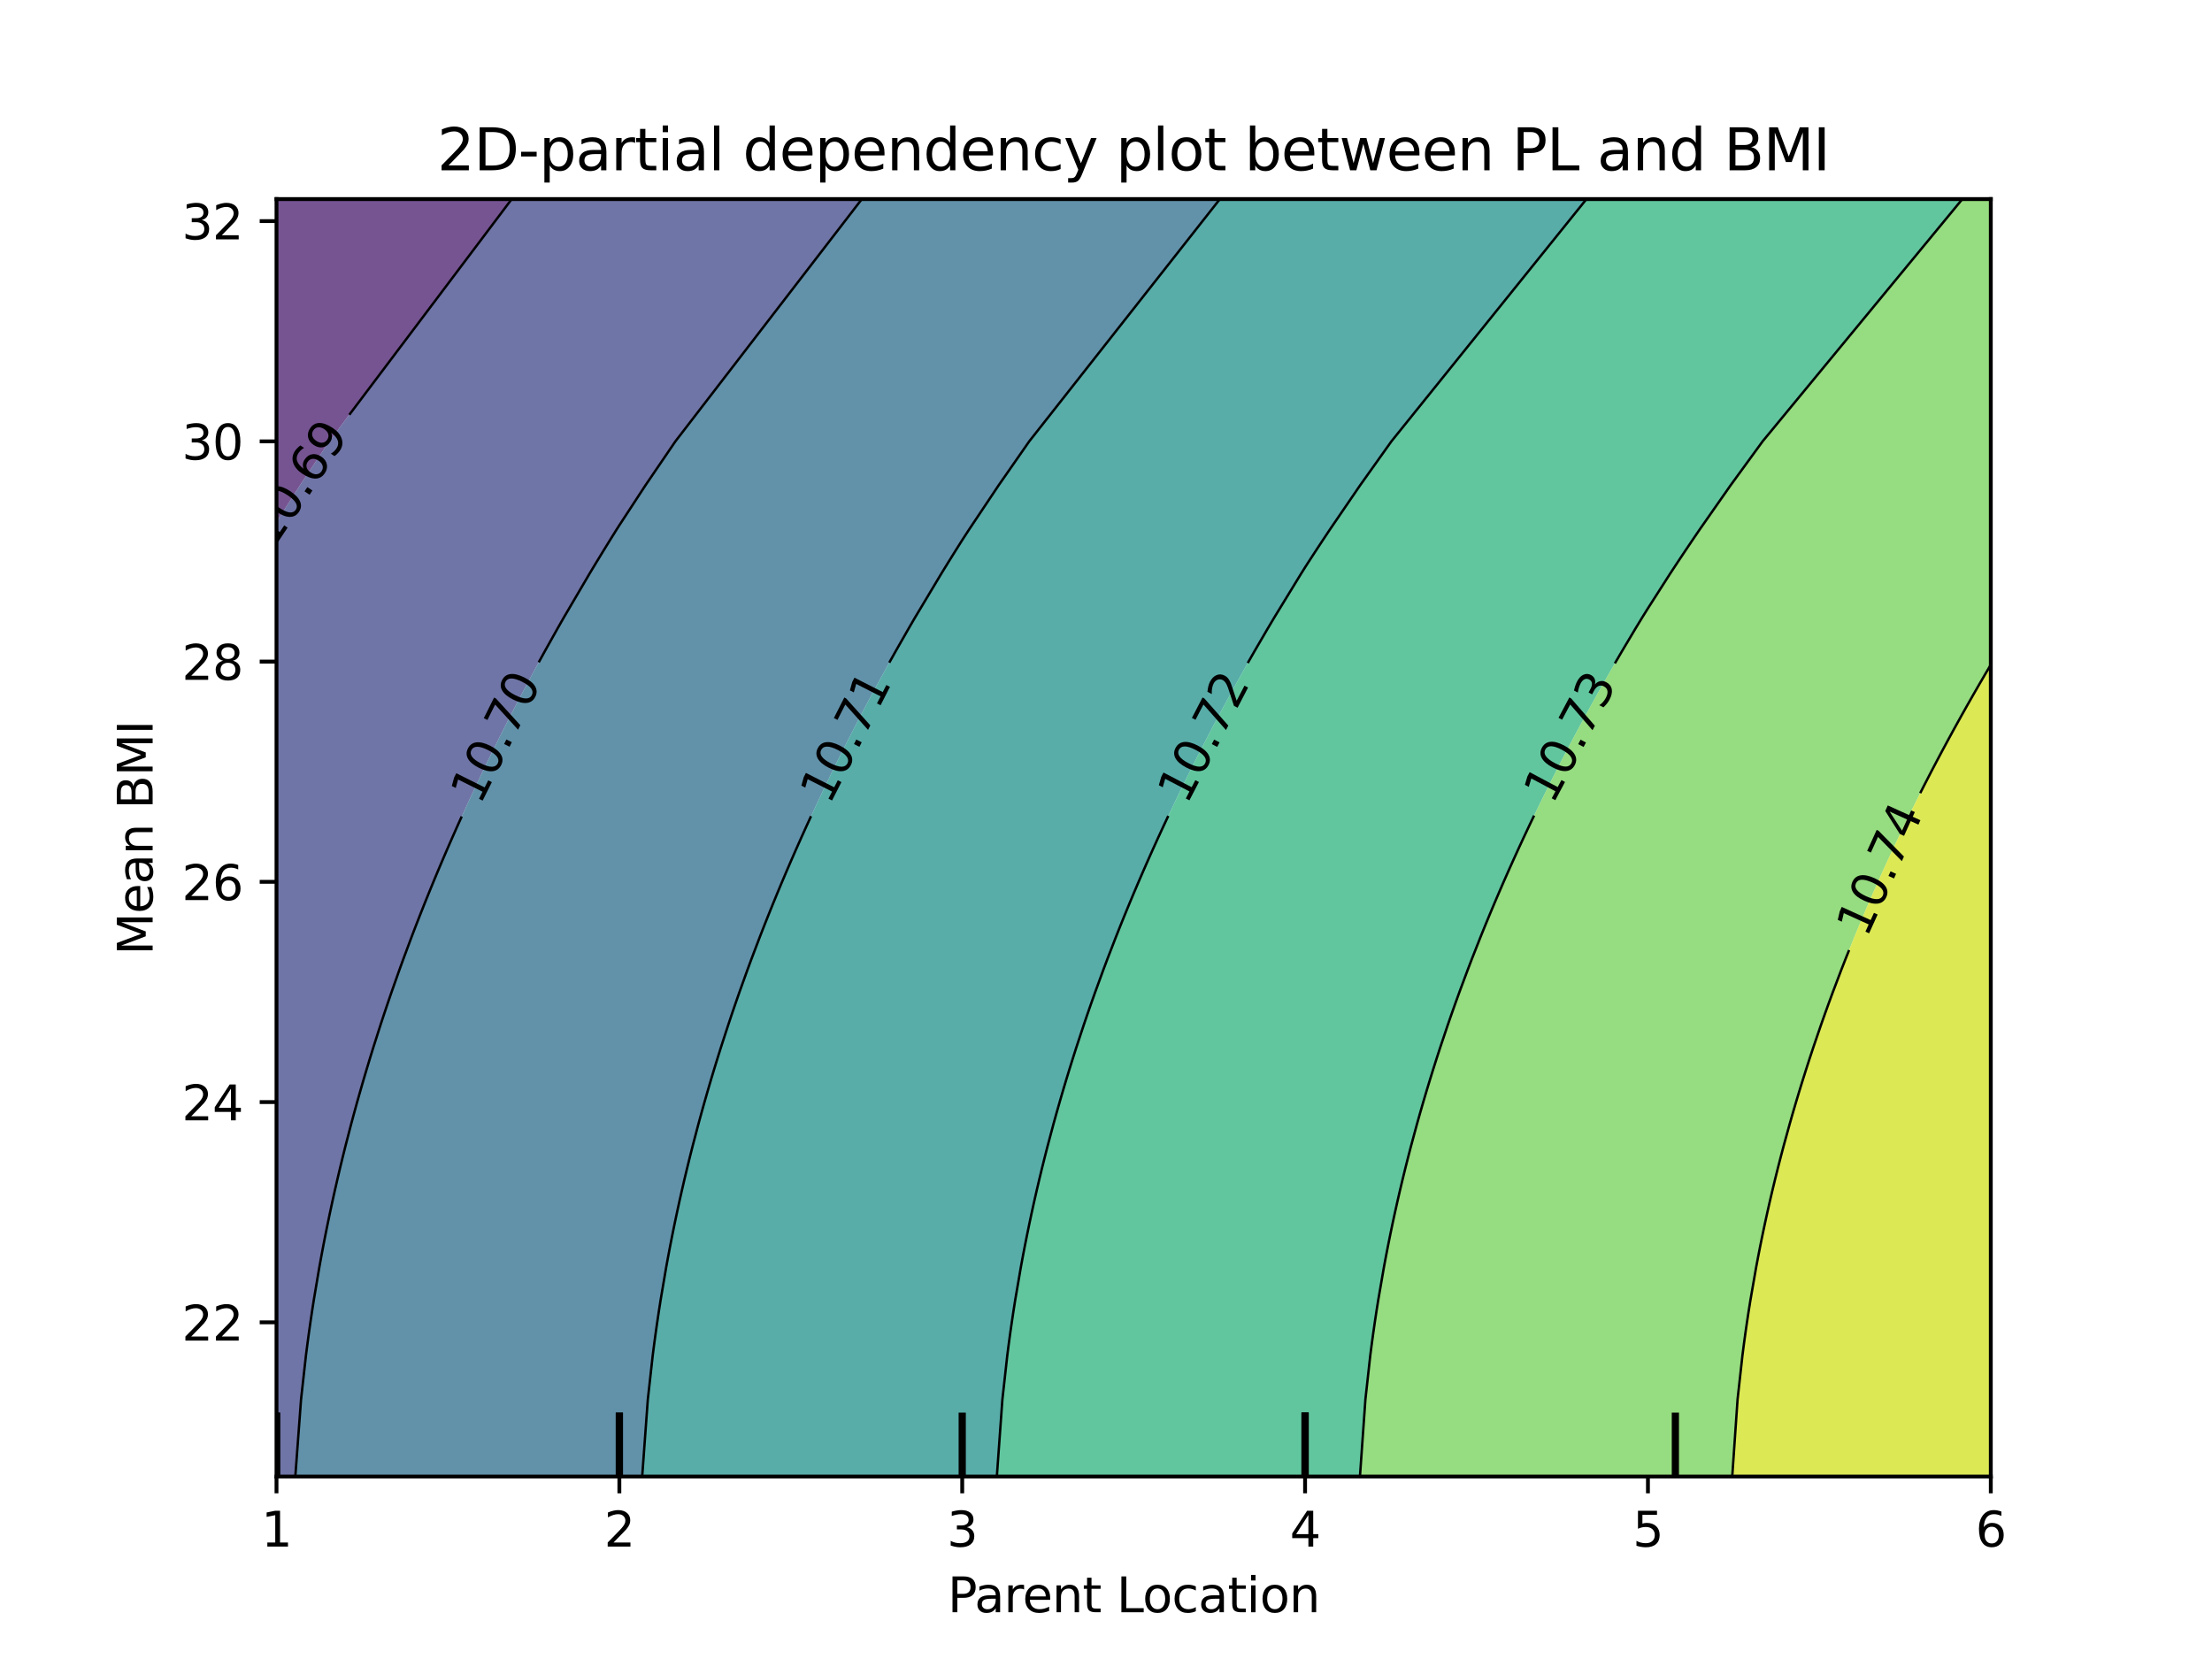 <?xml version="1.0" encoding="utf-8" standalone="no"?>
<!DOCTYPE svg PUBLIC "-//W3C//DTD SVG 1.1//EN"
  "http://www.w3.org/Graphics/SVG/1.1/DTD/svg11.dtd">
<svg xmlns:xlink="http://www.w3.org/1999/xlink" width="460.8pt" height="345.6pt" viewBox="0 0 460.8 345.6" xmlns="http://www.w3.org/2000/svg" version="1.1">
 <defs>
  <style type="text/css">*{stroke-linejoin: round; stroke-linecap: butt}</style>
 </defs>
 <g id="figure_1">
  <g id="patch_1">
   <path d="M 0 345.6 
L 460.8 345.6 
L 460.8 0 
L 0 0 
L 0 345.6 
z
" style="fill: none"/>
  </g>
  <g id="axes_1"/>
  <g id="axes_2">
   <g id="patch_2">
    <path d="M 57.6 307.584 
L 414.72 307.584 
L 414.72 41.472 
L 57.6 41.472 
L 57.6 307.584 
z
" style="fill: none"/>
   </g>
   <g id="PathCollection_1">
    <path d="M 62.476 101.118 
L 68.595 91.942 
L 106.604 41.472 
L 57.6 41.472 
L 57.6 91.942 
L 57.6 101.118 
L 57.6 108.734 
z
" clip-path="url(#p3050c368d8)" style="fill: #481b6d; fill-opacity: 0.75"/>
   </g>
   <g id="PathCollection_2">
    <path d="M 62.714 291.526 
L 63.736 282.349 
L 64.03 280.055 
L 64.34 277.761 
L 64.665 275.467 
L 65.005 273.173 
L 65.361 270.879 
L 66.521 263.997 
L 66.939 261.703 
L 67.372 259.409 
L 67.82 257.114 
L 68.284 254.82 
L 68.763 252.526 
L 69.258 250.232 
L 69.768 247.938 
L 70.294 245.644 
L 70.834 243.35 
L 71.391 241.056 
L 71.962 238.762 
L 73.151 234.174 
L 73.769 231.88 
L 74.402 229.586 
L 75.051 227.292 
L 75.715 224.998 
L 76.394 222.703 
L 77.088 220.409 
L 77.798 218.115 
L 79.264 213.527 
L 80.02 211.233 
L 80.792 208.939 
L 81.579 206.645 
L 83.198 202.057 
L 84.031 199.763 
L 85.742 195.175 
L 86.621 192.881 
L 87.515 190.586 
L 88.425 188.292 
L 89.35 185.998 
L 90.29 183.704 
L 91.245 181.41 
L 92.216 179.116 
L 93.202 176.822 
L 94.204 174.528 
L 95.221 172.234 
L 96.253 169.94 
L 97.3 167.646 
L 98.363 165.352 
L 99.441 163.058 
L 100.534 160.764 
L 101.643 158.47 
L 102.767 156.175 
L 103.906 153.881 
L 105.061 151.587 
L 106.231 149.293 
L 107.416 146.999 
L 108.617 144.705 
L 109.833 142.411 
L 111.064 140.117 
L 112.31 137.823 
L 113.572 135.529 
L 116.142 130.941 
L 117.449 128.647 
L 122.833 119.47 
L 124.217 117.176 
L 125.617 114.882 
L 127.032 112.588 
L 128.462 110.294 
L 129.024 109.416 
L 134.449 101.118 
L 140.699 91.942 
L 179.54 41.472 
L 129.024 41.472 
L 106.604 41.472 
L 68.595 91.942 
L 62.476 101.118 
L 57.6 108.734 
L 57.6 110.294 
L 57.6 112.588 
L 57.6 114.882 
L 57.6 117.176 
L 57.6 119.47 
L 57.6 128.647 
L 57.6 130.941 
L 57.6 135.529 
L 57.6 137.823 
L 57.6 140.117 
L 57.6 142.411 
L 57.6 144.705 
L 57.6 146.999 
L 57.6 149.293 
L 57.6 151.587 
L 57.6 153.881 
L 57.6 156.175 
L 57.6 158.47 
L 57.6 160.764 
L 57.6 163.058 
L 57.6 165.352 
L 57.6 167.646 
L 57.6 169.94 
L 57.6 172.234 
L 57.6 174.528 
L 57.6 176.822 
L 57.6 179.116 
L 57.6 181.41 
L 57.6 183.704 
L 57.6 185.998 
L 57.6 188.292 
L 57.6 190.586 
L 57.6 192.881 
L 57.6 195.175 
L 57.6 199.763 
L 57.6 202.057 
L 57.6 206.645 
L 57.6 208.939 
L 57.6 211.233 
L 57.6 213.527 
L 57.6 218.115 
L 57.6 220.409 
L 57.6 222.703 
L 57.6 224.998 
L 57.6 227.292 
L 57.6 229.586 
L 57.6 231.88 
L 57.6 234.174 
L 57.6 238.762 
L 57.6 241.056 
L 57.6 243.35 
L 57.6 245.644 
L 57.6 247.938 
L 57.6 250.232 
L 57.6 252.526 
L 57.6 254.82 
L 57.6 257.114 
L 57.6 259.409 
L 57.6 261.703 
L 57.6 263.997 
L 57.6 270.879 
L 57.6 273.173 
L 57.6 275.467 
L 57.6 277.761 
L 57.6 280.055 
L 57.6 282.349 
L 57.6 291.526 
L 57.6 307.584 
L 61.52 307.584 
z
" clip-path="url(#p3050c368d8)" style="fill: #3f4788; fill-opacity: 0.75"/>
   </g>
   <g id="PathCollection_3">
    <path d="M 129.024 307.584 
L 133.778 307.584 
L 134.954 291.526 
L 135.975 282.349 
L 136.27 280.055 
L 136.581 277.761 
L 136.907 275.467 
L 137.249 273.173 
L 137.608 270.879 
L 138.777 263.997 
L 139.199 261.703 
L 139.636 259.409 
L 140.089 257.114 
L 140.558 254.82 
L 141.043 252.526 
L 141.543 250.232 
L 142.06 247.938 
L 142.592 245.644 
L 143.14 243.35 
L 143.704 241.056 
L 144.283 238.762 
L 145.489 234.174 
L 146.116 231.88 
L 146.759 229.586 
L 147.417 227.292 
L 148.091 224.998 
L 148.781 222.703 
L 149.487 220.409 
L 150.208 218.115 
L 151.699 213.527 
L 152.467 211.233 
L 153.252 208.939 
L 154.052 206.645 
L 155.7 202.057 
L 156.547 199.763 
L 158.289 195.175 
L 159.184 192.881 
L 160.094 190.586 
L 161.021 188.292 
L 161.962 185.998 
L 162.92 183.704 
L 163.893 181.41 
L 164.882 179.116 
L 165.887 176.822 
L 166.908 174.528 
L 167.944 172.234 
L 168.996 169.94 
L 170.063 167.646 
L 171.147 165.352 
L 172.246 163.058 
L 173.361 160.764 
L 174.491 158.47 
L 175.637 156.175 
L 176.799 153.881 
L 177.977 151.587 
L 179.17 149.293 
L 180.379 146.999 
L 181.604 144.705 
L 182.844 142.411 
L 184.1 140.117 
L 185.372 137.823 
L 186.66 135.529 
L 189.282 130.941 
L 190.616 128.647 
L 196.112 119.47 
L 197.525 117.176 
L 198.954 114.882 
L 200.398 112.588 
L 200.448 112.51 
L 201.89 110.294 
L 208.021 101.118 
L 214.408 91.942 
L 254.124 41.472 
L 200.448 41.472 
L 179.54 41.472 
L 140.699 91.942 
L 134.449 101.118 
L 129.024 109.416 
L 128.462 110.294 
L 127.032 112.588 
L 125.617 114.882 
L 124.217 117.176 
L 122.833 119.47 
L 117.449 128.647 
L 116.142 130.941 
L 113.572 135.529 
L 112.31 137.823 
L 111.064 140.117 
L 109.833 142.411 
L 108.617 144.705 
L 107.416 146.999 
L 106.231 149.293 
L 105.061 151.587 
L 103.906 153.881 
L 102.767 156.175 
L 101.643 158.47 
L 100.534 160.764 
L 99.441 163.058 
L 98.363 165.352 
L 97.3 167.646 
L 96.253 169.94 
L 95.221 172.234 
L 94.204 174.528 
L 93.202 176.822 
L 92.216 179.116 
L 91.245 181.41 
L 90.29 183.704 
L 89.35 185.998 
L 88.425 188.292 
L 87.515 190.586 
L 86.621 192.881 
L 85.742 195.175 
L 84.031 199.763 
L 83.198 202.057 
L 81.579 206.645 
L 80.792 208.939 
L 80.02 211.233 
L 79.264 213.527 
L 77.798 218.115 
L 77.088 220.409 
L 76.394 222.703 
L 75.715 224.998 
L 75.051 227.292 
L 74.402 229.586 
L 73.769 231.88 
L 73.151 234.174 
L 71.962 238.762 
L 71.391 241.056 
L 70.834 243.35 
L 70.294 245.644 
L 69.768 247.938 
L 69.258 250.232 
L 68.763 252.526 
L 68.284 254.82 
L 67.82 257.114 
L 67.372 259.409 
L 66.939 261.703 
L 66.521 263.997 
L 65.361 270.879 
L 65.005 273.173 
L 64.665 275.467 
L 64.34 277.761 
L 64.03 280.055 
L 63.736 282.349 
L 62.714 291.526 
L 61.52 307.584 
z
" clip-path="url(#p3050c368d8)" style="fill: #2e6e8e; fill-opacity: 0.75"/>
   </g>
   <g id="PathCollection_4">
    <path d="M 200.448 307.584 
L 207.661 307.584 
L 208.817 291.526 
L 209.837 282.349 
L 210.132 280.055 
L 210.444 277.761 
L 210.772 275.467 
L 211.116 273.173 
L 211.477 270.879 
L 212.656 263.997 
L 213.082 261.703 
L 213.524 259.409 
L 213.982 257.114 
L 214.456 254.82 
L 214.946 252.526 
L 215.453 250.232 
L 215.976 247.938 
L 216.515 245.644 
L 217.07 243.35 
L 217.642 241.056 
L 218.23 238.762 
L 219.454 234.174 
L 220.09 231.88 
L 220.743 229.586 
L 221.412 227.292 
L 222.097 224.998 
L 222.798 222.703 
L 223.515 220.409 
L 224.249 218.115 
L 225.764 213.527 
L 226.546 211.233 
L 227.344 208.939 
L 228.159 206.645 
L 229.836 202.057 
L 230.699 199.763 
L 232.473 195.175 
L 233.384 192.881 
L 234.312 190.586 
L 235.256 188.292 
L 236.215 185.998 
L 237.191 183.704 
L 238.183 181.41 
L 239.191 179.116 
L 240.216 176.822 
L 241.256 174.528 
L 242.313 172.234 
L 243.386 169.94 
L 244.475 167.646 
L 245.58 165.352 
L 246.701 163.058 
L 247.838 160.764 
L 248.991 158.47 
L 250.161 156.175 
L 251.347 153.881 
L 252.548 151.587 
L 253.766 149.293 
L 255 146.999 
L 256.25 144.705 
L 257.517 142.411 
L 258.799 140.117 
L 260.097 137.823 
L 261.412 135.529 
L 264.089 130.941 
L 265.452 128.647 
L 271.065 119.47 
L 271.872 118.188 
L 272.523 117.176 
L 274.016 114.882 
L 275.526 112.588 
L 277.052 110.294 
L 283.322 101.118 
L 289.854 91.942 
L 330.493 41.472 
L 271.872 41.472 
L 254.124 41.472 
L 214.408 91.942 
L 208.021 101.118 
L 201.89 110.294 
L 200.448 112.51 
L 200.398 112.588 
L 198.954 114.882 
L 197.525 117.176 
L 196.112 119.47 
L 190.616 128.647 
L 189.282 130.941 
L 186.66 135.529 
L 185.372 137.823 
L 184.1 140.117 
L 182.844 142.411 
L 181.604 144.705 
L 180.379 146.999 
L 179.17 149.293 
L 177.977 151.587 
L 176.799 153.881 
L 175.637 156.175 
L 174.491 158.47 
L 173.361 160.764 
L 172.246 163.058 
L 171.147 165.352 
L 170.063 167.646 
L 168.996 169.94 
L 167.944 172.234 
L 166.908 174.528 
L 165.887 176.822 
L 164.882 179.116 
L 163.893 181.41 
L 162.92 183.704 
L 161.962 185.998 
L 161.021 188.292 
L 160.094 190.586 
L 159.184 192.881 
L 158.289 195.175 
L 156.547 199.763 
L 155.7 202.057 
L 154.052 206.645 
L 153.252 208.939 
L 152.467 211.233 
L 151.699 213.527 
L 150.208 218.115 
L 149.487 220.409 
L 148.781 222.703 
L 148.091 224.998 
L 147.417 227.292 
L 146.759 229.586 
L 146.116 231.88 
L 145.489 234.174 
L 144.283 238.762 
L 143.704 241.056 
L 143.14 243.35 
L 142.592 245.644 
L 142.06 247.938 
L 141.543 250.232 
L 141.043 252.526 
L 140.558 254.82 
L 140.089 257.114 
L 139.636 259.409 
L 139.199 261.703 
L 138.777 263.997 
L 137.608 270.879 
L 137.249 273.173 
L 136.907 275.467 
L 136.581 277.761 
L 136.27 280.055 
L 135.975 282.349 
L 134.954 291.526 
L 133.778 307.584 
z
" clip-path="url(#p3050c368d8)" style="fill: #21918c; fill-opacity: 0.75"/>
   </g>
   <g id="PathCollection_5">
    <path d="M 271.872 307.584 
L 283.303 307.584 
L 284.439 291.526 
L 285.456 282.349 
L 285.752 280.055 
L 286.065 277.761 
L 286.395 275.467 
L 286.741 273.173 
L 287.104 270.879 
L 288.293 263.997 
L 288.723 261.703 
L 289.169 259.409 
L 289.632 257.114 
L 290.112 254.82 
L 290.608 252.526 
L 291.121 250.232 
L 291.651 247.938 
L 292.198 245.644 
L 292.761 243.35 
L 293.341 241.056 
L 293.937 238.762 
L 295.18 234.174 
L 295.826 231.88 
L 296.489 229.586 
L 297.169 227.292 
L 297.865 224.998 
L 298.578 222.703 
L 299.307 220.409 
L 300.054 218.115 
L 301.596 213.527 
L 302.392 211.233 
L 303.204 208.939 
L 304.034 206.645 
L 305.742 202.057 
L 306.621 199.763 
L 308.429 195.175 
L 309.358 192.881 
L 310.303 190.586 
L 311.265 188.292 
L 312.244 185.998 
L 313.239 183.704 
L 314.251 181.41 
L 315.279 179.116 
L 316.324 176.822 
L 317.386 174.528 
L 318.464 172.234 
L 319.558 169.94 
L 320.67 167.646 
L 321.797 165.352 
L 322.942 163.058 
L 324.103 160.764 
L 325.28 158.47 
L 326.474 156.175 
L 327.685 153.881 
L 328.912 151.587 
L 330.156 149.293 
L 331.416 146.999 
L 332.693 144.705 
L 333.986 142.411 
L 335.296 140.117 
L 336.623 137.823 
L 337.966 135.529 
L 340.702 130.941 
L 342.094 128.647 
L 343.296 126.724 
L 347.939 119.47 
L 349.45 117.176 
L 350.978 114.882 
L 352.522 112.588 
L 354.084 110.294 
L 360.499 101.118 
L 367.185 91.942 
L 408.797 41.472 
L 343.296 41.472 
L 330.493 41.472 
L 289.854 91.942 
L 283.322 101.118 
L 277.052 110.294 
L 275.526 112.588 
L 274.016 114.882 
L 272.523 117.176 
L 271.872 118.188 
L 271.065 119.47 
L 265.452 128.647 
L 264.089 130.941 
L 261.412 135.529 
L 260.097 137.823 
L 258.799 140.117 
L 257.517 142.411 
L 256.25 144.705 
L 255 146.999 
L 253.766 149.293 
L 252.548 151.587 
L 251.347 153.881 
L 250.161 156.175 
L 248.991 158.47 
L 247.838 160.764 
L 246.701 163.058 
L 245.58 165.352 
L 244.475 167.646 
L 243.386 169.94 
L 242.313 172.234 
L 241.256 174.528 
L 240.216 176.822 
L 239.191 179.116 
L 238.183 181.41 
L 237.191 183.704 
L 236.215 185.998 
L 235.256 188.292 
L 234.312 190.586 
L 233.384 192.881 
L 232.473 195.175 
L 230.699 199.763 
L 229.836 202.057 
L 228.159 206.645 
L 227.344 208.939 
L 226.546 211.233 
L 225.764 213.527 
L 224.249 218.115 
L 223.515 220.409 
L 222.798 222.703 
L 222.097 224.998 
L 221.412 227.292 
L 220.743 229.586 
L 220.09 231.88 
L 219.454 234.174 
L 218.23 238.762 
L 217.642 241.056 
L 217.07 243.35 
L 216.515 245.644 
L 215.976 247.938 
L 215.453 250.232 
L 214.946 252.526 
L 214.456 254.82 
L 213.982 257.114 
L 213.524 259.409 
L 213.082 261.703 
L 212.656 263.997 
L 211.477 270.879 
L 211.116 273.173 
L 210.772 275.467 
L 210.444 277.761 
L 210.132 280.055 
L 209.837 282.349 
L 208.817 291.526 
L 207.661 307.584 
z
" clip-path="url(#p3050c368d8)" style="fill: #2db27d; fill-opacity: 0.75"/>
   </g>
   <g id="PathCollection_6">
    <path d="M 343.296 307.584 
L 360.856 307.584 
L 361.968 291.526 
L 362.983 282.349 
L 363.279 280.055 
L 363.593 277.761 
L 363.924 275.467 
L 364.272 273.173 
L 364.638 270.879 
L 365.837 263.997 
L 366.271 261.703 
L 366.722 259.409 
L 367.191 257.114 
L 367.676 254.82 
L 368.179 252.526 
L 368.698 250.232 
L 369.235 247.938 
L 369.789 245.644 
L 370.361 243.35 
L 370.949 241.056 
L 371.554 238.762 
L 372.817 234.174 
L 373.473 231.88 
L 374.147 229.586 
L 374.838 227.292 
L 375.547 224.998 
L 376.272 222.703 
L 377.014 220.409 
L 377.773 218.115 
L 379.344 213.527 
L 380.154 211.233 
L 380.982 208.939 
L 381.827 206.645 
L 383.568 202.057 
L 384.464 199.763 
L 386.307 195.175 
L 387.254 192.881 
L 388.219 190.586 
L 389.2 188.292 
L 390.198 185.998 
L 391.214 183.704 
L 392.246 181.41 
L 393.296 179.116 
L 394.363 176.822 
L 395.446 174.528 
L 396.547 172.234 
L 397.665 169.94 
L 398.8 167.646 
L 399.951 165.352 
L 401.12 163.058 
L 402.306 160.764 
L 403.509 158.47 
L 404.729 156.175 
L 405.966 153.881 
L 407.22 151.587 
L 408.491 149.293 
L 409.779 146.999 
L 411.084 144.705 
L 412.406 142.411 
L 413.745 140.117 
L 414.72 138.468 
L 414.72 137.823 
L 414.72 135.529 
L 414.72 130.941 
L 414.72 128.647 
L 414.72 119.47 
L 414.72 117.176 
L 414.72 114.882 
L 414.72 112.588 
L 414.72 110.294 
L 414.72 101.118 
L 414.72 91.942 
L 414.72 41.472 
L 408.797 41.472 
L 367.185 91.942 
L 360.499 101.118 
L 354.084 110.294 
L 352.522 112.588 
L 350.978 114.882 
L 349.45 117.176 
L 347.939 119.47 
L 343.296 126.724 
L 342.094 128.647 
L 340.702 130.941 
L 337.966 135.529 
L 336.623 137.823 
L 335.296 140.117 
L 333.986 142.411 
L 332.693 144.705 
L 331.416 146.999 
L 330.156 149.293 
L 328.912 151.587 
L 327.685 153.881 
L 326.474 156.175 
L 325.28 158.47 
L 324.103 160.764 
L 322.942 163.058 
L 321.797 165.352 
L 320.67 167.646 
L 319.558 169.94 
L 318.464 172.234 
L 317.386 174.528 
L 316.324 176.822 
L 315.279 179.116 
L 314.251 181.41 
L 313.239 183.704 
L 312.244 185.998 
L 311.265 188.292 
L 310.303 190.586 
L 309.358 192.881 
L 308.429 195.175 
L 306.621 199.763 
L 305.742 202.057 
L 304.034 206.645 
L 303.204 208.939 
L 302.392 211.233 
L 301.596 213.527 
L 300.054 218.115 
L 299.307 220.409 
L 298.578 222.703 
L 297.865 224.998 
L 297.169 227.292 
L 296.489 229.586 
L 295.826 231.88 
L 295.18 234.174 
L 293.937 238.762 
L 293.341 241.056 
L 292.761 243.35 
L 292.198 245.644 
L 291.651 247.938 
L 291.121 250.232 
L 290.608 252.526 
L 290.112 254.82 
L 289.632 257.114 
L 289.169 259.409 
L 288.723 261.703 
L 288.293 263.997 
L 287.104 270.879 
L 286.741 273.173 
L 286.395 275.467 
L 286.065 277.761 
L 285.752 280.055 
L 285.456 282.349 
L 284.439 291.526 
L 283.303 307.584 
z
" clip-path="url(#p3050c368d8)" style="fill: #73d056; fill-opacity: 0.75"/>
   </g>
   <g id="PathCollection_7">
    <path d="M 414.72 307.584 
L 414.72 291.526 
L 414.72 282.349 
L 414.72 280.055 
L 414.72 277.761 
L 414.72 275.467 
L 414.72 273.173 
L 414.72 270.879 
L 414.72 263.997 
L 414.72 261.703 
L 414.72 259.409 
L 414.72 257.114 
L 414.72 254.82 
L 414.72 252.526 
L 414.72 250.232 
L 414.72 247.938 
L 414.72 245.644 
L 414.72 243.35 
L 414.72 241.056 
L 414.72 238.762 
L 414.72 234.174 
L 414.72 231.88 
L 414.72 229.586 
L 414.72 227.292 
L 414.72 224.998 
L 414.72 222.703 
L 414.72 220.409 
L 414.72 218.115 
L 414.72 213.527 
L 414.72 211.233 
L 414.72 208.939 
L 414.72 206.645 
L 414.72 202.057 
L 414.72 199.763 
L 414.72 195.175 
L 414.72 192.881 
L 414.72 190.586 
L 414.72 188.292 
L 414.72 185.998 
L 414.72 183.704 
L 414.72 181.41 
L 414.72 179.116 
L 414.72 176.822 
L 414.72 174.528 
L 414.72 172.234 
L 414.72 169.94 
L 414.72 167.646 
L 414.72 165.352 
L 414.72 163.058 
L 414.72 160.764 
L 414.72 158.47 
L 414.72 156.175 
L 414.72 153.881 
L 414.72 151.587 
L 414.72 149.293 
L 414.72 146.999 
L 414.72 144.705 
L 414.72 142.411 
L 414.72 140.117 
L 414.72 138.468 
L 413.745 140.117 
L 412.406 142.411 
L 411.084 144.705 
L 409.779 146.999 
L 408.491 149.293 
L 407.22 151.587 
L 405.966 153.881 
L 404.729 156.175 
L 403.509 158.47 
L 402.306 160.764 
L 401.12 163.058 
L 399.951 165.352 
L 398.8 167.646 
L 397.665 169.94 
L 396.547 172.234 
L 395.446 174.528 
L 394.363 176.822 
L 393.296 179.116 
L 392.246 181.41 
L 391.214 183.704 
L 390.198 185.998 
L 389.2 188.292 
L 388.219 190.586 
L 387.254 192.881 
L 386.307 195.175 
L 384.464 199.763 
L 383.568 202.057 
L 381.827 206.645 
L 380.982 208.939 
L 380.154 211.233 
L 379.344 213.527 
L 377.773 218.115 
L 377.014 220.409 
L 376.272 222.703 
L 375.547 224.998 
L 374.838 227.292 
L 374.147 229.586 
L 373.473 231.88 
L 372.817 234.174 
L 371.554 238.762 
L 370.949 241.056 
L 370.361 243.35 
L 369.789 245.644 
L 369.235 247.938 
L 368.698 250.232 
L 368.179 252.526 
L 367.676 254.82 
L 367.191 257.114 
L 366.722 259.409 
L 366.271 261.703 
L 365.837 263.997 
L 364.638 270.879 
L 364.272 273.173 
L 363.924 275.467 
L 363.593 277.761 
L 363.279 280.055 
L 362.983 282.349 
L 361.968 291.526 
L 360.856 307.584 
z
" clip-path="url(#p3050c368d8)" style="fill: #d0e11c; fill-opacity: 0.75"/>
   </g>
   <g id="matplotlib.axis_1">
    <g id="xtick_1">
     <g id="line2d_1">
      <defs>
       <path id="mc6f428d156" d="M 0 0 
L 0 3.5 
" style="stroke: #000000; stroke-width: 0.8"/>
      </defs>
      <g>
       <use xlink:href="#mc6f428d156" x="57.6" y="307.584" style="stroke: #000000; stroke-width: 0.8"/>
      </g>
     </g>
     <g id="text_1">
      <!-- 1 -->
      <g transform="translate(54.419 322.182) scale(0.1 -0.1)">
       <defs>
        <path id="DejaVuSans-31" d="M 794 531 
L 1825 531 
L 1825 4091 
L 703 3866 
L 703 4441 
L 1819 4666 
L 2450 4666 
L 2450 531 
L 3481 531 
L 3481 0 
L 794 0 
L 794 531 
z
" transform="scale(0.016)"/>
       </defs>
       <use xlink:href="#DejaVuSans-31"/>
      </g>
     </g>
    </g>
    <g id="xtick_2">
     <g id="line2d_2">
      <g>
       <use xlink:href="#mc6f428d156" x="129.024" y="307.584" style="stroke: #000000; stroke-width: 0.8"/>
      </g>
     </g>
     <g id="text_2">
      <!-- 2 -->
      <g transform="translate(125.843 322.182) scale(0.1 -0.1)">
       <defs>
        <path id="DejaVuSans-32" d="M 1228 531 
L 3431 531 
L 3431 0 
L 469 0 
L 469 531 
Q 828 903 1448 1529 
Q 2069 2156 2228 2338 
Q 2531 2678 2651 2914 
Q 2772 3150 2772 3378 
Q 2772 3750 2511 3984 
Q 2250 4219 1831 4219 
Q 1534 4219 1204 4116 
Q 875 4013 500 3803 
L 500 4441 
Q 881 4594 1212 4672 
Q 1544 4750 1819 4750 
Q 2544 4750 2975 4387 
Q 3406 4025 3406 3419 
Q 3406 3131 3298 2873 
Q 3191 2616 2906 2266 
Q 2828 2175 2409 1742 
Q 1991 1309 1228 531 
z
" transform="scale(0.016)"/>
       </defs>
       <use xlink:href="#DejaVuSans-32"/>
      </g>
     </g>
    </g>
    <g id="xtick_3">
     <g id="line2d_3">
      <g>
       <use xlink:href="#mc6f428d156" x="200.448" y="307.584" style="stroke: #000000; stroke-width: 0.8"/>
      </g>
     </g>
     <g id="text_3">
      <!-- 3 -->
      <g transform="translate(197.267 322.182) scale(0.1 -0.1)">
       <defs>
        <path id="DejaVuSans-33" d="M 2597 2516 
Q 3050 2419 3304 2112 
Q 3559 1806 3559 1356 
Q 3559 666 3084 287 
Q 2609 -91 1734 -91 
Q 1441 -91 1130 -33 
Q 819 25 488 141 
L 488 750 
Q 750 597 1062 519 
Q 1375 441 1716 441 
Q 2309 441 2620 675 
Q 2931 909 2931 1356 
Q 2931 1769 2642 2001 
Q 2353 2234 1838 2234 
L 1294 2234 
L 1294 2753 
L 1863 2753 
Q 2328 2753 2575 2939 
Q 2822 3125 2822 3475 
Q 2822 3834 2567 4026 
Q 2313 4219 1838 4219 
Q 1578 4219 1281 4162 
Q 984 4106 628 3988 
L 628 4550 
Q 988 4650 1302 4700 
Q 1616 4750 1894 4750 
Q 2613 4750 3031 4423 
Q 3450 4097 3450 3541 
Q 3450 3153 3228 2886 
Q 3006 2619 2597 2516 
z
" transform="scale(0.016)"/>
       </defs>
       <use xlink:href="#DejaVuSans-33"/>
      </g>
     </g>
    </g>
    <g id="xtick_4">
     <g id="line2d_4">
      <g>
       <use xlink:href="#mc6f428d156" x="271.872" y="307.584" style="stroke: #000000; stroke-width: 0.8"/>
      </g>
     </g>
     <g id="text_4">
      <!-- 4 -->
      <g transform="translate(268.691 322.182) scale(0.1 -0.1)">
       <defs>
        <path id="DejaVuSans-34" d="M 2419 4116 
L 825 1625 
L 2419 1625 
L 2419 4116 
z
M 2253 4666 
L 3047 4666 
L 3047 1625 
L 3713 1625 
L 3713 1100 
L 3047 1100 
L 3047 0 
L 2419 0 
L 2419 1100 
L 313 1100 
L 313 1709 
L 2253 4666 
z
" transform="scale(0.016)"/>
       </defs>
       <use xlink:href="#DejaVuSans-34"/>
      </g>
     </g>
    </g>
    <g id="xtick_5">
     <g id="line2d_5">
      <g>
       <use xlink:href="#mc6f428d156" x="343.296" y="307.584" style="stroke: #000000; stroke-width: 0.8"/>
      </g>
     </g>
     <g id="text_5">
      <!-- 5 -->
      <g transform="translate(340.115 322.182) scale(0.1 -0.1)">
       <defs>
        <path id="DejaVuSans-35" d="M 691 4666 
L 3169 4666 
L 3169 4134 
L 1269 4134 
L 1269 2991 
Q 1406 3038 1543 3061 
Q 1681 3084 1819 3084 
Q 2600 3084 3056 2656 
Q 3513 2228 3513 1497 
Q 3513 744 3044 326 
Q 2575 -91 1722 -91 
Q 1428 -91 1123 -41 
Q 819 9 494 109 
L 494 744 
Q 775 591 1075 516 
Q 1375 441 1709 441 
Q 2250 441 2565 725 
Q 2881 1009 2881 1497 
Q 2881 1984 2565 2268 
Q 2250 2553 1709 2553 
Q 1456 2553 1204 2497 
Q 953 2441 691 2322 
L 691 4666 
z
" transform="scale(0.016)"/>
       </defs>
       <use xlink:href="#DejaVuSans-35"/>
      </g>
     </g>
    </g>
    <g id="xtick_6">
     <g id="line2d_6">
      <g>
       <use xlink:href="#mc6f428d156" x="414.72" y="307.584" style="stroke: #000000; stroke-width: 0.8"/>
      </g>
     </g>
     <g id="text_6">
      <!-- 6 -->
      <g transform="translate(411.539 322.182) scale(0.1 -0.1)">
       <defs>
        <path id="DejaVuSans-36" d="M 2113 2584 
Q 1688 2584 1439 2293 
Q 1191 2003 1191 1497 
Q 1191 994 1439 701 
Q 1688 409 2113 409 
Q 2538 409 2786 701 
Q 3034 994 3034 1497 
Q 3034 2003 2786 2293 
Q 2538 2584 2113 2584 
z
M 3366 4563 
L 3366 3988 
Q 3128 4100 2886 4159 
Q 2644 4219 2406 4219 
Q 1781 4219 1451 3797 
Q 1122 3375 1075 2522 
Q 1259 2794 1537 2939 
Q 1816 3084 2150 3084 
Q 2853 3084 3261 2657 
Q 3669 2231 3669 1497 
Q 3669 778 3244 343 
Q 2819 -91 2113 -91 
Q 1303 -91 875 529 
Q 447 1150 447 2328 
Q 447 3434 972 4092 
Q 1497 4750 2381 4750 
Q 2619 4750 2861 4703 
Q 3103 4656 3366 4563 
z
" transform="scale(0.016)"/>
       </defs>
       <use xlink:href="#DejaVuSans-36"/>
      </g>
     </g>
    </g>
    <g id="text_7">
     <!-- Parent Location -->
     <g transform="translate(197.42 335.861) scale(0.1 -0.1)">
      <defs>
       <path id="DejaVuSans-50" d="M 1259 4147 
L 1259 2394 
L 2053 2394 
Q 2494 2394 2734 2622 
Q 2975 2850 2975 3272 
Q 2975 3691 2734 3919 
Q 2494 4147 2053 4147 
L 1259 4147 
z
M 628 4666 
L 2053 4666 
Q 2838 4666 3239 4311 
Q 3641 3956 3641 3272 
Q 3641 2581 3239 2228 
Q 2838 1875 2053 1875 
L 1259 1875 
L 1259 0 
L 628 0 
L 628 4666 
z
" transform="scale(0.016)"/>
       <path id="DejaVuSans-61" d="M 2194 1759 
Q 1497 1759 1228 1600 
Q 959 1441 959 1056 
Q 959 750 1161 570 
Q 1363 391 1709 391 
Q 2188 391 2477 730 
Q 2766 1069 2766 1631 
L 2766 1759 
L 2194 1759 
z
M 3341 1997 
L 3341 0 
L 2766 0 
L 2766 531 
Q 2569 213 2275 61 
Q 1981 -91 1556 -91 
Q 1019 -91 701 211 
Q 384 513 384 1019 
Q 384 1609 779 1909 
Q 1175 2209 1959 2209 
L 2766 2209 
L 2766 2266 
Q 2766 2663 2505 2880 
Q 2244 3097 1772 3097 
Q 1472 3097 1187 3025 
Q 903 2953 641 2809 
L 641 3341 
Q 956 3463 1253 3523 
Q 1550 3584 1831 3584 
Q 2591 3584 2966 3190 
Q 3341 2797 3341 1997 
z
" transform="scale(0.016)"/>
       <path id="DejaVuSans-72" d="M 2631 2963 
Q 2534 3019 2420 3045 
Q 2306 3072 2169 3072 
Q 1681 3072 1420 2755 
Q 1159 2438 1159 1844 
L 1159 0 
L 581 0 
L 581 3500 
L 1159 3500 
L 1159 2956 
Q 1341 3275 1631 3429 
Q 1922 3584 2338 3584 
Q 2397 3584 2469 3576 
Q 2541 3569 2628 3553 
L 2631 2963 
z
" transform="scale(0.016)"/>
       <path id="DejaVuSans-65" d="M 3597 1894 
L 3597 1613 
L 953 1613 
Q 991 1019 1311 708 
Q 1631 397 2203 397 
Q 2534 397 2845 478 
Q 3156 559 3463 722 
L 3463 178 
Q 3153 47 2828 -22 
Q 2503 -91 2169 -91 
Q 1331 -91 842 396 
Q 353 884 353 1716 
Q 353 2575 817 3079 
Q 1281 3584 2069 3584 
Q 2775 3584 3186 3129 
Q 3597 2675 3597 1894 
z
M 3022 2063 
Q 3016 2534 2758 2815 
Q 2500 3097 2075 3097 
Q 1594 3097 1305 2825 
Q 1016 2553 972 2059 
L 3022 2063 
z
" transform="scale(0.016)"/>
       <path id="DejaVuSans-6e" d="M 3513 2113 
L 3513 0 
L 2938 0 
L 2938 2094 
Q 2938 2591 2744 2837 
Q 2550 3084 2163 3084 
Q 1697 3084 1428 2787 
Q 1159 2491 1159 1978 
L 1159 0 
L 581 0 
L 581 3500 
L 1159 3500 
L 1159 2956 
Q 1366 3272 1645 3428 
Q 1925 3584 2291 3584 
Q 2894 3584 3203 3211 
Q 3513 2838 3513 2113 
z
" transform="scale(0.016)"/>
       <path id="DejaVuSans-74" d="M 1172 4494 
L 1172 3500 
L 2356 3500 
L 2356 3053 
L 1172 3053 
L 1172 1153 
Q 1172 725 1289 603 
Q 1406 481 1766 481 
L 2356 481 
L 2356 0 
L 1766 0 
Q 1100 0 847 248 
Q 594 497 594 1153 
L 594 3053 
L 172 3053 
L 172 3500 
L 594 3500 
L 594 4494 
L 1172 4494 
z
" transform="scale(0.016)"/>
       <path id="DejaVuSans-20" transform="scale(0.016)"/>
       <path id="DejaVuSans-4c" d="M 628 4666 
L 1259 4666 
L 1259 531 
L 3531 531 
L 3531 0 
L 628 0 
L 628 4666 
z
" transform="scale(0.016)"/>
       <path id="DejaVuSans-6f" d="M 1959 3097 
Q 1497 3097 1228 2736 
Q 959 2375 959 1747 
Q 959 1119 1226 758 
Q 1494 397 1959 397 
Q 2419 397 2687 759 
Q 2956 1122 2956 1747 
Q 2956 2369 2687 2733 
Q 2419 3097 1959 3097 
z
M 1959 3584 
Q 2709 3584 3137 3096 
Q 3566 2609 3566 1747 
Q 3566 888 3137 398 
Q 2709 -91 1959 -91 
Q 1206 -91 779 398 
Q 353 888 353 1747 
Q 353 2609 779 3096 
Q 1206 3584 1959 3584 
z
" transform="scale(0.016)"/>
       <path id="DejaVuSans-63" d="M 3122 3366 
L 3122 2828 
Q 2878 2963 2633 3030 
Q 2388 3097 2138 3097 
Q 1578 3097 1268 2742 
Q 959 2388 959 1747 
Q 959 1106 1268 751 
Q 1578 397 2138 397 
Q 2388 397 2633 464 
Q 2878 531 3122 666 
L 3122 134 
Q 2881 22 2623 -34 
Q 2366 -91 2075 -91 
Q 1284 -91 818 406 
Q 353 903 353 1747 
Q 353 2603 823 3093 
Q 1294 3584 2113 3584 
Q 2378 3584 2631 3529 
Q 2884 3475 3122 3366 
z
" transform="scale(0.016)"/>
       <path id="DejaVuSans-69" d="M 603 3500 
L 1178 3500 
L 1178 0 
L 603 0 
L 603 3500 
z
M 603 4863 
L 1178 4863 
L 1178 4134 
L 603 4134 
L 603 4863 
z
" transform="scale(0.016)"/>
      </defs>
      <use xlink:href="#DejaVuSans-50"/>
      <use xlink:href="#DejaVuSans-61" x="55.803"/>
      <use xlink:href="#DejaVuSans-72" x="117.082"/>
      <use xlink:href="#DejaVuSans-65" x="155.945"/>
      <use xlink:href="#DejaVuSans-6e" x="217.469"/>
      <use xlink:href="#DejaVuSans-74" x="280.848"/>
      <use xlink:href="#DejaVuSans-20" x="320.057"/>
      <use xlink:href="#DejaVuSans-4c" x="351.844"/>
      <use xlink:href="#DejaVuSans-6f" x="405.807"/>
      <use xlink:href="#DejaVuSans-63" x="466.988"/>
      <use xlink:href="#DejaVuSans-61" x="521.969"/>
      <use xlink:href="#DejaVuSans-74" x="583.248"/>
      <use xlink:href="#DejaVuSans-69" x="622.457"/>
      <use xlink:href="#DejaVuSans-6f" x="650.24"/>
      <use xlink:href="#DejaVuSans-6e" x="711.422"/>
     </g>
    </g>
   </g>
   <g id="matplotlib.axis_2">
    <g id="ytick_1">
     <g id="line2d_7">
      <defs>
       <path id="ma03dc1d488" d="M 0 0 
L -3.5 0 
" style="stroke: #000000; stroke-width: 0.8"/>
      </defs>
      <g>
       <use xlink:href="#ma03dc1d488" x="57.6" y="275.467" style="stroke: #000000; stroke-width: 0.8"/>
      </g>
     </g>
     <g id="text_8">
      <!-- 22 -->
      <g transform="translate(37.875 279.266) scale(0.1 -0.1)">
       <use xlink:href="#DejaVuSans-32"/>
       <use xlink:href="#DejaVuSans-32" x="63.623"/>
      </g>
     </g>
    </g>
    <g id="ytick_2">
     <g id="line2d_8">
      <g>
       <use xlink:href="#ma03dc1d488" x="57.6" y="229.586" style="stroke: #000000; stroke-width: 0.8"/>
      </g>
     </g>
     <g id="text_9">
      <!-- 24 -->
      <g transform="translate(37.875 233.385) scale(0.1 -0.1)">
       <use xlink:href="#DejaVuSans-32"/>
       <use xlink:href="#DejaVuSans-34" x="63.623"/>
      </g>
     </g>
    </g>
    <g id="ytick_3">
     <g id="line2d_9">
      <g>
       <use xlink:href="#ma03dc1d488" x="57.6" y="183.704" style="stroke: #000000; stroke-width: 0.8"/>
      </g>
     </g>
     <g id="text_10">
      <!-- 26 -->
      <g transform="translate(37.875 187.503) scale(0.1 -0.1)">
       <use xlink:href="#DejaVuSans-32"/>
       <use xlink:href="#DejaVuSans-36" x="63.623"/>
      </g>
     </g>
    </g>
    <g id="ytick_4">
     <g id="line2d_10">
      <g>
       <use xlink:href="#ma03dc1d488" x="57.6" y="137.823" style="stroke: #000000; stroke-width: 0.8"/>
      </g>
     </g>
     <g id="text_11">
      <!-- 28 -->
      <g transform="translate(37.875 141.622) scale(0.1 -0.1)">
       <defs>
        <path id="DejaVuSans-38" d="M 2034 2216 
Q 1584 2216 1326 1975 
Q 1069 1734 1069 1313 
Q 1069 891 1326 650 
Q 1584 409 2034 409 
Q 2484 409 2743 651 
Q 3003 894 3003 1313 
Q 3003 1734 2745 1975 
Q 2488 2216 2034 2216 
z
M 1403 2484 
Q 997 2584 770 2862 
Q 544 3141 544 3541 
Q 544 4100 942 4425 
Q 1341 4750 2034 4750 
Q 2731 4750 3128 4425 
Q 3525 4100 3525 3541 
Q 3525 3141 3298 2862 
Q 3072 2584 2669 2484 
Q 3125 2378 3379 2068 
Q 3634 1759 3634 1313 
Q 3634 634 3220 271 
Q 2806 -91 2034 -91 
Q 1263 -91 848 271 
Q 434 634 434 1313 
Q 434 1759 690 2068 
Q 947 2378 1403 2484 
z
M 1172 3481 
Q 1172 3119 1398 2916 
Q 1625 2713 2034 2713 
Q 2441 2713 2670 2916 
Q 2900 3119 2900 3481 
Q 2900 3844 2670 4047 
Q 2441 4250 2034 4250 
Q 1625 4250 1398 4047 
Q 1172 3844 1172 3481 
z
" transform="scale(0.016)"/>
       </defs>
       <use xlink:href="#DejaVuSans-32"/>
       <use xlink:href="#DejaVuSans-38" x="63.623"/>
      </g>
     </g>
    </g>
    <g id="ytick_5">
     <g id="line2d_11">
      <g>
       <use xlink:href="#ma03dc1d488" x="57.6" y="91.942" style="stroke: #000000; stroke-width: 0.8"/>
      </g>
     </g>
     <g id="text_12">
      <!-- 30 -->
      <g transform="translate(37.875 95.741) scale(0.1 -0.1)">
       <defs>
        <path id="DejaVuSans-30" d="M 2034 4250 
Q 1547 4250 1301 3770 
Q 1056 3291 1056 2328 
Q 1056 1369 1301 889 
Q 1547 409 2034 409 
Q 2525 409 2770 889 
Q 3016 1369 3016 2328 
Q 3016 3291 2770 3770 
Q 2525 4250 2034 4250 
z
M 2034 4750 
Q 2819 4750 3233 4129 
Q 3647 3509 3647 2328 
Q 3647 1150 3233 529 
Q 2819 -91 2034 -91 
Q 1250 -91 836 529 
Q 422 1150 422 2328 
Q 422 3509 836 4129 
Q 1250 4750 2034 4750 
z
" transform="scale(0.016)"/>
       </defs>
       <use xlink:href="#DejaVuSans-33"/>
       <use xlink:href="#DejaVuSans-30" x="63.623"/>
      </g>
     </g>
    </g>
    <g id="ytick_6">
     <g id="line2d_12">
      <g>
       <use xlink:href="#ma03dc1d488" x="57.6" y="46.06" style="stroke: #000000; stroke-width: 0.8"/>
      </g>
     </g>
     <g id="text_13">
      <!-- 32 -->
      <g transform="translate(37.875 49.859) scale(0.1 -0.1)">
       <use xlink:href="#DejaVuSans-33"/>
       <use xlink:href="#DejaVuSans-32" x="63.623"/>
      </g>
     </g>
    </g>
    <g id="text_14">
     <!-- Mean BMI -->
     <g transform="translate(31.795 198.96) rotate(-90) scale(0.1 -0.1)">
      <defs>
       <path id="DejaVuSans-4d" d="M 628 4666 
L 1569 4666 
L 2759 1491 
L 3956 4666 
L 4897 4666 
L 4897 0 
L 4281 0 
L 4281 4097 
L 3078 897 
L 2444 897 
L 1241 4097 
L 1241 0 
L 628 0 
L 628 4666 
z
" transform="scale(0.016)"/>
       <path id="DejaVuSans-42" d="M 1259 2228 
L 1259 519 
L 2272 519 
Q 2781 519 3026 730 
Q 3272 941 3272 1375 
Q 3272 1813 3026 2020 
Q 2781 2228 2272 2228 
L 1259 2228 
z
M 1259 4147 
L 1259 2741 
L 2194 2741 
Q 2656 2741 2882 2914 
Q 3109 3088 3109 3444 
Q 3109 3797 2882 3972 
Q 2656 4147 2194 4147 
L 1259 4147 
z
M 628 4666 
L 2241 4666 
Q 2963 4666 3353 4366 
Q 3744 4066 3744 3513 
Q 3744 3084 3544 2831 
Q 3344 2578 2956 2516 
Q 3422 2416 3680 2098 
Q 3938 1781 3938 1306 
Q 3938 681 3513 340 
Q 3088 0 2303 0 
L 628 0 
L 628 4666 
z
" transform="scale(0.016)"/>
       <path id="DejaVuSans-49" d="M 628 4666 
L 1259 4666 
L 1259 0 
L 628 0 
L 628 4666 
z
" transform="scale(0.016)"/>
      </defs>
      <use xlink:href="#DejaVuSans-4d"/>
      <use xlink:href="#DejaVuSans-65" x="86.279"/>
      <use xlink:href="#DejaVuSans-61" x="147.803"/>
      <use xlink:href="#DejaVuSans-6e" x="209.082"/>
      <use xlink:href="#DejaVuSans-20" x="272.461"/>
      <use xlink:href="#DejaVuSans-42" x="304.248"/>
      <use xlink:href="#DejaVuSans-4d" x="372.852"/>
      <use xlink:href="#DejaVuSans-49" x="459.131"/>
     </g>
    </g>
   </g>
   <g id="PathCollection_8"/>
   <g id="PathCollection_9">
    <path d="M 106.604 41.472 
L 72.762 86.409 
" clip-path="url(#p3050c368d8)" style="fill: none; stroke: #000000; stroke-width: 0.5"/>
   </g>
   <g id="PathCollection_10">
    <path d="M 179.54 41.472 
L 140.699 91.942 
L 134.449 101.118 
L 129.024 109.416 
L 128.462 110.294 
L 127.032 112.588 
L 125.617 114.882 
L 124.217 117.176 
L 122.833 119.47 
L 117.449 128.647 
L 116.142 130.941 
L 113.572 135.529 
L 112.31 137.823 
L 112.229 137.973 
" clip-path="url(#p3050c368d8)" style="fill: none; stroke: #000000; stroke-width: 0.5"/>
    <path d="M 96.185 170.09 
L 95.221 172.234 
L 94.204 174.528 
L 93.202 176.822 
L 92.216 179.116 
L 91.245 181.41 
L 90.29 183.704 
L 89.35 185.998 
L 88.425 188.292 
L 87.515 190.586 
L 86.621 192.881 
L 85.742 195.175 
L 84.031 199.763 
L 83.198 202.057 
L 81.579 206.645 
L 80.792 208.939 
L 80.02 211.233 
L 79.264 213.527 
L 77.798 218.115 
L 77.088 220.409 
L 76.394 222.703 
L 75.715 224.998 
L 75.051 227.292 
L 74.402 229.586 
L 73.769 231.88 
L 73.151 234.174 
L 71.962 238.762 
L 71.391 241.056 
L 70.834 243.35 
L 70.294 245.644 
L 69.768 247.938 
L 69.258 250.232 
L 68.763 252.526 
L 68.284 254.82 
L 67.82 257.114 
L 67.372 259.409 
L 66.939 261.703 
L 66.521 263.997 
L 65.361 270.879 
L 65.005 273.173 
L 64.665 275.467 
L 64.34 277.761 
L 64.03 280.055 
L 63.736 282.349 
L 62.714 291.526 
L 61.52 307.584 
" clip-path="url(#p3050c368d8)" style="fill: none; stroke: #000000; stroke-width: 0.5"/>
   </g>
   <g id="PathCollection_11">
    <path d="M 254.124 41.472 
L 214.408 91.942 
L 208.021 101.118 
L 201.89 110.294 
L 200.448 112.51 
L 200.398 112.588 
L 198.954 114.882 
L 197.525 117.176 
L 196.112 119.47 
L 190.616 128.647 
L 189.282 130.941 
L 186.66 135.529 
L 185.372 137.823 
L 185.251 138.041 
" clip-path="url(#p3050c368d8)" style="fill: none; stroke: #000000; stroke-width: 0.5"/>
    <path d="M 168.954 170.031 
L 167.944 172.234 
L 166.908 174.528 
L 165.887 176.822 
L 164.882 179.116 
L 163.893 181.41 
L 162.92 183.704 
L 161.962 185.998 
L 161.021 188.292 
L 160.094 190.586 
L 159.184 192.881 
L 158.289 195.175 
L 156.547 199.763 
L 155.7 202.057 
L 154.052 206.645 
L 153.252 208.939 
L 152.467 211.233 
L 151.699 213.527 
L 150.208 218.115 
L 149.487 220.409 
L 148.781 222.703 
L 148.091 224.998 
L 147.417 227.292 
L 146.759 229.586 
L 146.116 231.88 
L 145.489 234.174 
L 144.283 238.762 
L 143.704 241.056 
L 143.14 243.35 
L 142.592 245.644 
L 142.06 247.938 
L 141.543 250.232 
L 141.043 252.526 
L 140.558 254.82 
L 140.089 257.114 
L 139.636 259.409 
L 139.199 261.703 
L 138.777 263.997 
L 137.608 270.879 
L 137.249 273.173 
L 136.907 275.467 
L 136.581 277.761 
L 136.27 280.055 
L 135.975 282.349 
L 134.954 291.526 
L 133.778 307.584 
" clip-path="url(#p3050c368d8)" style="fill: none; stroke: #000000; stroke-width: 0.5"/>
   </g>
   <g id="PathCollection_12">
    <path d="M 330.493 41.472 
L 289.854 91.942 
L 283.322 101.118 
L 277.052 110.294 
L 275.526 112.588 
L 274.016 114.882 
L 272.523 117.176 
L 271.872 118.188 
L 271.065 119.47 
L 265.452 128.647 
L 264.089 130.941 
L 261.412 135.529 
L 260.097 137.823 
L 259.933 138.114 
" clip-path="url(#p3050c368d8)" style="fill: none; stroke: #000000; stroke-width: 0.5"/>
    <path d="M 243.373 169.967 
L 242.313 172.234 
L 241.256 174.528 
L 240.216 176.822 
L 239.191 179.116 
L 238.183 181.41 
L 237.191 183.704 
L 236.215 185.998 
L 235.256 188.292 
L 234.312 190.586 
L 233.384 192.881 
L 232.473 195.175 
L 230.699 199.763 
L 229.836 202.057 
L 228.159 206.645 
L 227.344 208.939 
L 226.546 211.233 
L 225.764 213.527 
L 224.249 218.115 
L 223.515 220.409 
L 222.798 222.703 
L 222.097 224.998 
L 221.412 227.292 
L 220.743 229.586 
L 220.09 231.88 
L 219.454 234.174 
L 218.23 238.762 
L 217.642 241.056 
L 217.07 243.35 
L 216.515 245.644 
L 215.976 247.938 
L 215.453 250.232 
L 214.946 252.526 
L 214.456 254.82 
L 213.982 257.114 
L 213.524 259.409 
L 213.082 261.703 
L 212.656 263.997 
L 211.477 270.879 
L 211.116 273.173 
L 210.772 275.467 
L 210.444 277.761 
L 210.132 280.055 
L 209.837 282.349 
L 208.817 291.526 
L 207.661 307.584 
" clip-path="url(#p3050c368d8)" style="fill: none; stroke: #000000; stroke-width: 0.5"/>
   </g>
   <g id="PathCollection_13">
    <path d="M 408.797 41.472 
L 367.185 91.942 
L 360.499 101.118 
L 354.084 110.294 
L 352.522 112.588 
L 350.978 114.882 
L 349.45 117.176 
L 347.939 119.47 
L 343.296 126.724 
L 342.094 128.647 
L 340.702 130.941 
L 337.966 135.529 
L 336.623 137.823 
L 336.41 138.19 
" clip-path="url(#p3050c368d8)" style="fill: none; stroke: #000000; stroke-width: 0.5"/>
    <path d="M 319.577 169.9 
L 319.558 169.94 
L 318.464 172.234 
L 317.386 174.528 
L 316.324 176.822 
L 315.279 179.116 
L 314.251 181.41 
L 313.239 183.704 
L 312.244 185.998 
L 311.265 188.292 
L 310.303 190.586 
L 309.358 192.881 
L 308.429 195.175 
L 306.621 199.763 
L 305.742 202.057 
L 304.034 206.645 
L 303.204 208.939 
L 302.392 211.233 
L 301.596 213.527 
L 300.054 218.115 
L 299.307 220.409 
L 298.578 222.703 
L 297.865 224.998 
L 297.169 227.292 
L 296.489 229.586 
L 295.826 231.88 
L 295.18 234.174 
L 293.937 238.762 
L 293.341 241.056 
L 292.761 243.35 
L 292.198 245.644 
L 291.651 247.938 
L 291.121 250.232 
L 290.608 252.526 
L 290.112 254.82 
L 289.632 257.114 
L 289.169 259.409 
L 288.723 261.703 
L 288.293 263.997 
L 287.104 270.879 
L 286.741 273.173 
L 286.395 275.467 
L 286.065 277.761 
L 285.752 280.055 
L 285.456 282.349 
L 284.439 291.526 
L 283.303 307.584 
" clip-path="url(#p3050c368d8)" style="fill: none; stroke: #000000; stroke-width: 0.5"/>
   </g>
   <g id="PathCollection_14">
    <path d="M 414.72 138.468 
L 413.745 140.117 
L 412.406 142.411 
L 411.084 144.705 
L 409.779 146.999 
L 408.491 149.293 
L 407.22 151.587 
L 405.966 153.881 
L 404.729 156.175 
L 403.509 158.47 
L 402.306 160.764 
L 401.12 163.058 
L 400.016 165.225 
" clip-path="url(#p3050c368d8)" style="fill: none; stroke: #000000; stroke-width: 0.5"/>
    <path d="M 385.203 197.924 
L 384.464 199.763 
L 383.568 202.057 
L 381.827 206.645 
L 380.982 208.939 
L 380.154 211.233 
L 379.344 213.527 
L 377.773 218.115 
L 377.014 220.409 
L 376.272 222.703 
L 375.547 224.998 
L 374.838 227.292 
L 374.147 229.586 
L 373.473 231.88 
L 372.817 234.174 
L 371.554 238.762 
L 370.949 241.056 
L 370.361 243.35 
L 369.789 245.644 
L 369.235 247.938 
L 368.698 250.232 
L 368.179 252.526 
L 367.676 254.82 
L 367.191 257.114 
L 366.722 259.409 
L 366.271 261.703 
L 365.837 263.997 
L 364.638 270.879 
L 364.272 273.173 
L 363.924 275.467 
L 363.593 277.761 
L 363.279 280.055 
L 362.983 282.349 
L 361.968 291.526 
L 360.856 307.584 
" clip-path="url(#p3050c368d8)" style="fill: none; stroke: #000000; stroke-width: 0.5"/>
   </g>
   <g id="PathCollection_15"/>
   <g id="LineCollection_1">
    <path d="M 57.6 307.584 
L 57.6 294.278 
" clip-path="url(#p3050c368d8)" style="fill: none; stroke: #000000; stroke-width: 1.5"/>
    <path d="M 57.6 307.584 
L 57.6 294.278 
" clip-path="url(#p3050c368d8)" style="fill: none; stroke: #000000; stroke-width: 1.5"/>
    <path d="M 129.024 307.584 
L 129.024 294.278 
" clip-path="url(#p3050c368d8)" style="fill: none; stroke: #000000; stroke-width: 1.5"/>
    <path d="M 129.024 307.584 
L 129.024 294.278 
" clip-path="url(#p3050c368d8)" style="fill: none; stroke: #000000; stroke-width: 1.5"/>
    <path d="M 200.448 307.584 
L 200.448 294.278 
" clip-path="url(#p3050c368d8)" style="fill: none; stroke: #000000; stroke-width: 1.5"/>
    <path d="M 271.872 307.584 
L 271.872 294.278 
" clip-path="url(#p3050c368d8)" style="fill: none; stroke: #000000; stroke-width: 1.5"/>
    <path d="M 271.872 307.584 
L 271.872 294.278 
" clip-path="url(#p3050c368d8)" style="fill: none; stroke: #000000; stroke-width: 1.5"/>
    <path d="M 271.872 307.584 
L 271.872 294.278 
" clip-path="url(#p3050c368d8)" style="fill: none; stroke: #000000; stroke-width: 1.5"/>
    <path d="M 349.01 307.584 
L 349.01 294.278 
" clip-path="url(#p3050c368d8)" style="fill: none; stroke: #000000; stroke-width: 1.5"/>
   </g>
   <g id="LineCollection_2">
    <path clip-path="url(#p3050c368d8)" style="fill: none; stroke: #000000; stroke-width: 1.5"/>
    <path clip-path="url(#p3050c368d8)" style="fill: none; stroke: #000000; stroke-width: 1.5"/>
    <path clip-path="url(#p3050c368d8)" style="fill: none; stroke: #000000; stroke-width: 1.5"/>
    <path clip-path="url(#p3050c368d8)" style="fill: none; stroke: #000000; stroke-width: 1.5"/>
    <path clip-path="url(#p3050c368d8)" style="fill: none; stroke: #000000; stroke-width: 1.5"/>
    <path clip-path="url(#p3050c368d8)" style="fill: none; stroke: #000000; stroke-width: 1.5"/>
    <path clip-path="url(#p3050c368d8)" style="fill: none; stroke: #000000; stroke-width: 1.5"/>
    <path clip-path="url(#p3050c368d8)" style="fill: none; stroke: #000000; stroke-width: 1.5"/>
    <path clip-path="url(#p3050c368d8)" style="fill: none; stroke: #000000; stroke-width: 1.5"/>
   </g>
   <g id="patch_3">
    <path d="M 57.6 307.584 
L 57.6 41.472 
" style="fill: none; stroke: #000000; stroke-width: 0.8; stroke-linejoin: miter; stroke-linecap: square"/>
   </g>
   <g id="patch_4">
    <path d="M 414.72 307.584 
L 414.72 41.472 
" style="fill: none; stroke: #000000; stroke-width: 0.8; stroke-linejoin: miter; stroke-linecap: square"/>
   </g>
   <g id="patch_5">
    <path d="M 57.6 307.584 
L 414.72 307.584 
" style="fill: none; stroke: #000000; stroke-width: 0.8; stroke-linejoin: miter; stroke-linecap: square"/>
   </g>
   <g id="patch_6">
    <path d="M 57.6 41.472 
L 414.72 41.472 
" style="fill: none; stroke: #000000; stroke-width: 0.8; stroke-linejoin: miter; stroke-linecap: square"/>
   </g>
   <g id="text_15">
    <!-- 2D-partial dependency plot between PL and BMI -->
    <g transform="translate(91.085 35.472) scale(0.12 -0.12)">
     <defs>
      <path id="DejaVuSans-44" d="M 1259 4147 
L 1259 519 
L 2022 519 
Q 2988 519 3436 956 
Q 3884 1394 3884 2338 
Q 3884 3275 3436 3711 
Q 2988 4147 2022 4147 
L 1259 4147 
z
M 628 4666 
L 1925 4666 
Q 3281 4666 3915 4102 
Q 4550 3538 4550 2338 
Q 4550 1131 3912 565 
Q 3275 0 1925 0 
L 628 0 
L 628 4666 
z
" transform="scale(0.016)"/>
      <path id="DejaVuSans-2d" d="M 313 2009 
L 1997 2009 
L 1997 1497 
L 313 1497 
L 313 2009 
z
" transform="scale(0.016)"/>
      <path id="DejaVuSans-70" d="M 1159 525 
L 1159 -1331 
L 581 -1331 
L 581 3500 
L 1159 3500 
L 1159 2969 
Q 1341 3281 1617 3432 
Q 1894 3584 2278 3584 
Q 2916 3584 3314 3078 
Q 3713 2572 3713 1747 
Q 3713 922 3314 415 
Q 2916 -91 2278 -91 
Q 1894 -91 1617 61 
Q 1341 213 1159 525 
z
M 3116 1747 
Q 3116 2381 2855 2742 
Q 2594 3103 2138 3103 
Q 1681 3103 1420 2742 
Q 1159 2381 1159 1747 
Q 1159 1113 1420 752 
Q 1681 391 2138 391 
Q 2594 391 2855 752 
Q 3116 1113 3116 1747 
z
" transform="scale(0.016)"/>
      <path id="DejaVuSans-6c" d="M 603 4863 
L 1178 4863 
L 1178 0 
L 603 0 
L 603 4863 
z
" transform="scale(0.016)"/>
      <path id="DejaVuSans-64" d="M 2906 2969 
L 2906 4863 
L 3481 4863 
L 3481 0 
L 2906 0 
L 2906 525 
Q 2725 213 2448 61 
Q 2172 -91 1784 -91 
Q 1150 -91 751 415 
Q 353 922 353 1747 
Q 353 2572 751 3078 
Q 1150 3584 1784 3584 
Q 2172 3584 2448 3432 
Q 2725 3281 2906 2969 
z
M 947 1747 
Q 947 1113 1208 752 
Q 1469 391 1925 391 
Q 2381 391 2643 752 
Q 2906 1113 2906 1747 
Q 2906 2381 2643 2742 
Q 2381 3103 1925 3103 
Q 1469 3103 1208 2742 
Q 947 2381 947 1747 
z
" transform="scale(0.016)"/>
      <path id="DejaVuSans-79" d="M 2059 -325 
Q 1816 -950 1584 -1140 
Q 1353 -1331 966 -1331 
L 506 -1331 
L 506 -850 
L 844 -850 
Q 1081 -850 1212 -737 
Q 1344 -625 1503 -206 
L 1606 56 
L 191 3500 
L 800 3500 
L 1894 763 
L 2988 3500 
L 3597 3500 
L 2059 -325 
z
" transform="scale(0.016)"/>
      <path id="DejaVuSans-62" d="M 3116 1747 
Q 3116 2381 2855 2742 
Q 2594 3103 2138 3103 
Q 1681 3103 1420 2742 
Q 1159 2381 1159 1747 
Q 1159 1113 1420 752 
Q 1681 391 2138 391 
Q 2594 391 2855 752 
Q 3116 1113 3116 1747 
z
M 1159 2969 
Q 1341 3281 1617 3432 
Q 1894 3584 2278 3584 
Q 2916 3584 3314 3078 
Q 3713 2572 3713 1747 
Q 3713 922 3314 415 
Q 2916 -91 2278 -91 
Q 1894 -91 1617 61 
Q 1341 213 1159 525 
L 1159 0 
L 581 0 
L 581 4863 
L 1159 4863 
L 1159 2969 
z
" transform="scale(0.016)"/>
      <path id="DejaVuSans-77" d="M 269 3500 
L 844 3500 
L 1563 769 
L 2278 3500 
L 2956 3500 
L 3675 769 
L 4391 3500 
L 4966 3500 
L 4050 0 
L 3372 0 
L 2619 2869 
L 1863 0 
L 1184 0 
L 269 3500 
z
" transform="scale(0.016)"/>
     </defs>
     <use xlink:href="#DejaVuSans-32"/>
     <use xlink:href="#DejaVuSans-44" x="63.623"/>
     <use xlink:href="#DejaVuSans-2d" x="140.625"/>
     <use xlink:href="#DejaVuSans-70" x="176.709"/>
     <use xlink:href="#DejaVuSans-61" x="240.186"/>
     <use xlink:href="#DejaVuSans-72" x="301.465"/>
     <use xlink:href="#DejaVuSans-74" x="342.578"/>
     <use xlink:href="#DejaVuSans-69" x="381.787"/>
     <use xlink:href="#DejaVuSans-61" x="409.57"/>
     <use xlink:href="#DejaVuSans-6c" x="470.85"/>
     <use xlink:href="#DejaVuSans-20" x="498.633"/>
     <use xlink:href="#DejaVuSans-64" x="530.42"/>
     <use xlink:href="#DejaVuSans-65" x="593.896"/>
     <use xlink:href="#DejaVuSans-70" x="655.42"/>
     <use xlink:href="#DejaVuSans-65" x="718.896"/>
     <use xlink:href="#DejaVuSans-6e" x="780.42"/>
     <use xlink:href="#DejaVuSans-64" x="843.799"/>
     <use xlink:href="#DejaVuSans-65" x="907.275"/>
     <use xlink:href="#DejaVuSans-6e" x="968.799"/>
     <use xlink:href="#DejaVuSans-63" x="1032.178"/>
     <use xlink:href="#DejaVuSans-79" x="1087.158"/>
     <use xlink:href="#DejaVuSans-20" x="1146.338"/>
     <use xlink:href="#DejaVuSans-70" x="1178.125"/>
     <use xlink:href="#DejaVuSans-6c" x="1241.602"/>
     <use xlink:href="#DejaVuSans-6f" x="1269.385"/>
     <use xlink:href="#DejaVuSans-74" x="1330.566"/>
     <use xlink:href="#DejaVuSans-20" x="1369.775"/>
     <use xlink:href="#DejaVuSans-62" x="1401.562"/>
     <use xlink:href="#DejaVuSans-65" x="1465.039"/>
     <use xlink:href="#DejaVuSans-74" x="1526.562"/>
     <use xlink:href="#DejaVuSans-77" x="1565.771"/>
     <use xlink:href="#DejaVuSans-65" x="1647.559"/>
     <use xlink:href="#DejaVuSans-65" x="1709.082"/>
     <use xlink:href="#DejaVuSans-6e" x="1770.605"/>
     <use xlink:href="#DejaVuSans-20" x="1833.984"/>
     <use xlink:href="#DejaVuSans-50" x="1865.771"/>
     <use xlink:href="#DejaVuSans-4c" x="1926.074"/>
     <use xlink:href="#DejaVuSans-20" x="1981.787"/>
     <use xlink:href="#DejaVuSans-61" x="2013.574"/>
     <use xlink:href="#DejaVuSans-6e" x="2074.854"/>
     <use xlink:href="#DejaVuSans-64" x="2138.232"/>
     <use xlink:href="#DejaVuSans-20" x="2201.709"/>
     <use xlink:href="#DejaVuSans-42" x="2233.496"/>
     <use xlink:href="#DejaVuSans-4d" x="2302.1"/>
     <use xlink:href="#DejaVuSans-49" x="2388.379"/>
    </g>
   </g>
   <g id="text_16">
    <g clip-path="url(#p3050c368d8)">
     <!-- 10.69 -->
     <g transform="translate(56.818 114.552) rotate(-56.249) scale(0.1 -0.1)">
      <defs>
       <path id="DejaVuSans-2e" d="M 684 794 
L 1344 794 
L 1344 0 
L 684 0 
L 684 794 
z
" transform="scale(0.016)"/>
       <path id="DejaVuSans-39" d="M 703 97 
L 703 672 
Q 941 559 1184 500 
Q 1428 441 1663 441 
Q 2288 441 2617 861 
Q 2947 1281 2994 2138 
Q 2813 1869 2534 1725 
Q 2256 1581 1919 1581 
Q 1219 1581 811 2004 
Q 403 2428 403 3163 
Q 403 3881 828 4315 
Q 1253 4750 1959 4750 
Q 2769 4750 3195 4129 
Q 3622 3509 3622 2328 
Q 3622 1225 3098 567 
Q 2575 -91 1691 -91 
Q 1453 -91 1209 -44 
Q 966 3 703 97 
z
M 1959 2075 
Q 2384 2075 2632 2365 
Q 2881 2656 2881 3163 
Q 2881 3666 2632 3958 
Q 2384 4250 1959 4250 
Q 1534 4250 1286 3958 
Q 1038 3666 1038 3163 
Q 1038 2656 1286 2365 
Q 1534 2075 1959 2075 
z
" transform="scale(0.016)"/>
      </defs>
      <use xlink:href="#DejaVuSans-31"/>
      <use xlink:href="#DejaVuSans-30" x="63.623"/>
      <use xlink:href="#DejaVuSans-2e" x="127.246"/>
      <use xlink:href="#DejaVuSans-36" x="159.033"/>
      <use xlink:href="#DejaVuSans-39" x="222.656"/>
     </g>
    </g>
   </g>
   <g id="text_17">
    <g clip-path="url(#p3050c368d8)">
     <!-- 10.70 -->
     <g transform="translate(99.976 167.919) rotate(-63.449) scale(0.1 -0.1)">
      <defs>
       <path id="DejaVuSans-37" d="M 525 4666 
L 3525 4666 
L 3525 4397 
L 1831 0 
L 1172 0 
L 2766 4134 
L 525 4134 
L 525 4666 
z
" transform="scale(0.016)"/>
      </defs>
      <use xlink:href="#DejaVuSans-31"/>
      <use xlink:href="#DejaVuSans-30" x="63.623"/>
      <use xlink:href="#DejaVuSans-2e" x="127.246"/>
      <use xlink:href="#DejaVuSans-37" x="159.033"/>
      <use xlink:href="#DejaVuSans-30" x="222.656"/>
     </g>
    </g>
   </g>
   <g id="text_18">
    <g clip-path="url(#p3050c368d8)">
     <!-- 10.71 -->
     <g transform="translate(172.758 167.888) rotate(-62.996) scale(0.1 -0.1)">
      <use xlink:href="#DejaVuSans-31"/>
      <use xlink:href="#DejaVuSans-30" x="63.623"/>
      <use xlink:href="#DejaVuSans-2e" x="127.246"/>
      <use xlink:href="#DejaVuSans-37" x="159.033"/>
      <use xlink:href="#DejaVuSans-31" x="222.656"/>
     </g>
    </g>
   </g>
   <g id="text_19">
    <g clip-path="url(#p3050c368d8)">
     <!-- 10.72 -->
     <g transform="translate(247.191 167.854) rotate(-62.524) scale(0.1 -0.1)">
      <use xlink:href="#DejaVuSans-31"/>
      <use xlink:href="#DejaVuSans-30" x="63.623"/>
      <use xlink:href="#DejaVuSans-2e" x="127.246"/>
      <use xlink:href="#DejaVuSans-37" x="159.033"/>
      <use xlink:href="#DejaVuSans-32" x="222.656"/>
     </g>
    </g>
   </g>
   <g id="text_20">
    <g clip-path="url(#p3050c368d8)">
     <!-- 10.73 -->
     <g transform="translate(323.409 167.818) rotate(-62.032) scale(0.1 -0.1)">
      <use xlink:href="#DejaVuSans-31"/>
      <use xlink:href="#DejaVuSans-30" x="63.623"/>
      <use xlink:href="#DejaVuSans-2e" x="127.246"/>
      <use xlink:href="#DejaVuSans-37" x="159.033"/>
      <use xlink:href="#DejaVuSans-33" x="222.656"/>
     </g>
    </g>
   </g>
   <g id="text_21">
    <g clip-path="url(#p3050c368d8)">
     <!-- 10.74 -->
     <g transform="translate(388.848 195.586) rotate(-65.607) scale(0.1 -0.1)">
      <use xlink:href="#DejaVuSans-31"/>
      <use xlink:href="#DejaVuSans-30" x="63.623"/>
      <use xlink:href="#DejaVuSans-2e" x="127.246"/>
      <use xlink:href="#DejaVuSans-37" x="159.033"/>
      <use xlink:href="#DejaVuSans-34" x="222.656"/>
     </g>
    </g>
   </g>
  </g>
 </g>
 <defs>
  <clipPath id="p3050c368d8">
   <rect x="57.6" y="41.472" width="357.12" height="266.112"/>
  </clipPath>
 </defs>
</svg>
